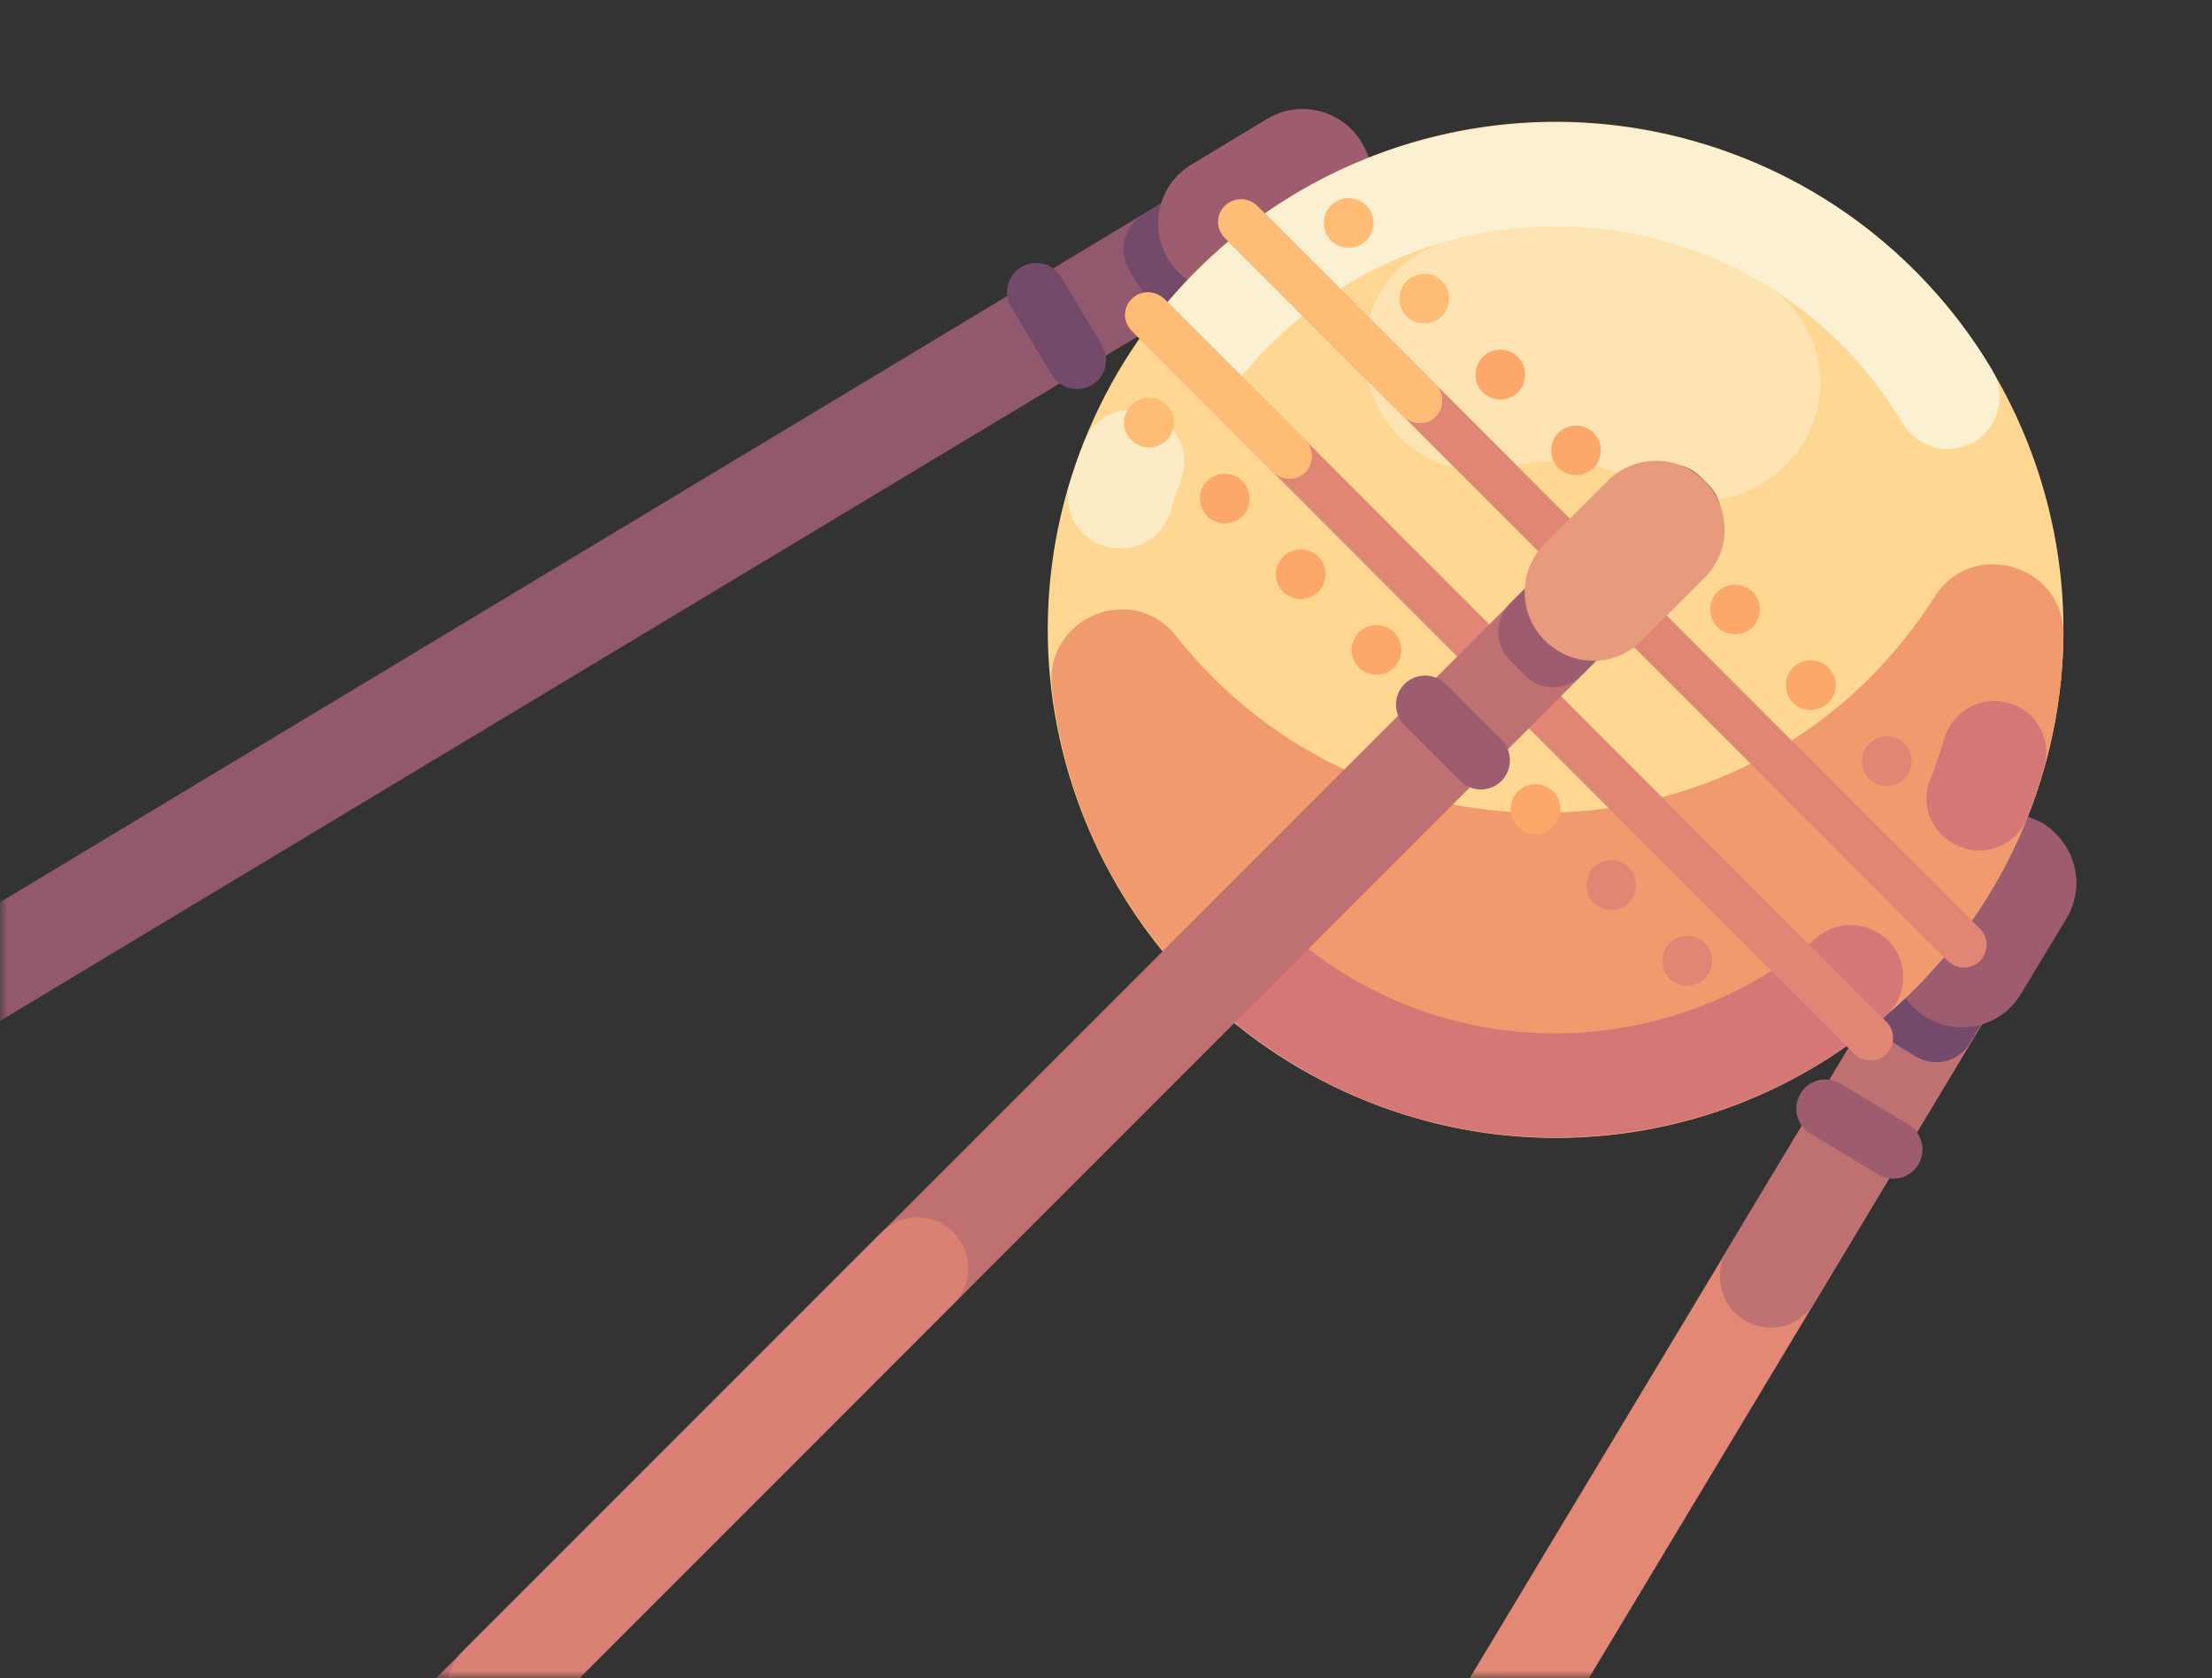 <svg width="149" height="113" viewBox="0 0 149 113" fill="none" xmlns="http://www.w3.org/2000/svg">
<rect x="0" y="0" width="149" height="113" fill="#333333" stroke="none"/>
<mask id="mask0" mask-type="alpha" maskUnits="userSpaceOnUse" x="0" y="0" width="149" height="113">
<rect width="149" height="113" fill="#C4C4C4"/>
</mask>
<g mask="url(#mask0)">
<path d="M68.136 170.996C66.526 170.03 65.999 167.922 66.965 166.282L132.905 56.636C133.871 55.026 135.979 54.499 137.619 55.465C139.229 56.431 139.756 58.539 138.79 60.179L72.85 169.854C71.855 171.465 69.747 171.992 68.136 170.996Z" fill="#E38874"/>
<path d="M117.503 88.9C115.893 87.934 115.366 85.826 116.332 84.186L132.904 56.635C133.871 55.025 135.979 54.498 137.619 55.464C139.229 56.43 139.756 58.538 138.79 60.178L122.217 87.729C121.251 89.368 119.143 89.895 117.503 88.9Z" fill="#BF7172"/>
<path d="M129.01 71.128L127.81 70.396C126.521 69.605 126.111 67.937 126.873 66.648L133.051 56.372C133.929 54.908 135.862 54.41 137.326 55.318L137.853 55.64C139.317 56.518 139.815 58.45 138.907 59.914L132.729 70.191C131.997 71.508 130.298 71.918 129.01 71.128Z" fill="#744A6A"/>
<path d="M129.772 68.522C127.576 67.205 126.873 64.365 128.19 62.169L131.265 57.075C132.582 54.879 135.423 54.176 137.619 55.494C139.815 56.811 140.517 59.651 139.2 61.847L136.125 66.941C134.808 69.137 131.968 69.84 129.772 68.522Z" fill="#9D5D6F"/>
<path d="M126.521 79.092L121.954 76.34C121.017 75.784 120.724 74.583 121.28 73.646C121.837 72.709 123.037 72.416 123.974 72.973L128.542 75.725C129.479 76.281 129.772 77.482 129.215 78.419C128.659 79.356 127.458 79.649 126.521 79.092Z" fill="#9D5D6F"/>
<path d="M-23.804 79.063C-22.838 80.673 -20.729 81.2 -19.09 80.234L90.536 14.3C92.146 13.334 92.673 11.226 91.707 9.586C90.741 7.976 88.633 7.449 86.993 8.415L-22.633 74.378C-24.272 75.344 -24.799 77.453 -23.804 79.063Z" fill="#92586E"/>
<path d="M76.071 18.193L76.803 19.394C77.594 20.682 79.263 21.092 80.551 20.331L90.829 14.153C92.293 13.274 92.79 11.342 91.883 9.878L91.561 9.351C90.682 7.887 88.75 7.39 87.286 8.297L77.008 14.446C75.72 15.236 75.281 16.905 76.071 18.193Z" fill="#744A6A"/>
<path d="M78.677 17.432C79.995 19.628 82.835 20.33 85.031 19.013L90.126 15.938C92.322 14.621 93.025 11.781 91.707 9.585C90.389 7.389 87.549 6.687 85.353 8.004L80.258 11.078C78.062 12.396 77.36 15.236 78.677 17.432Z" fill="#9D5D6F"/>
<path d="M68.107 20.682L70.859 25.249C71.416 26.186 72.616 26.479 73.553 25.922C74.49 25.366 74.783 24.166 74.227 23.229L71.474 18.661C70.918 17.724 69.718 17.432 68.781 17.988C67.873 18.544 67.551 19.745 68.107 20.682Z" fill="#744A6A"/>
<path d="M136.57 55.026C143.542 37.474 134.963 17.593 117.408 10.622C99.854 3.651 79.972 12.229 73.001 29.782C66.029 47.335 74.608 67.216 92.162 74.187C109.717 81.158 129.599 72.579 136.57 55.026Z" fill="#FED892"/>
<path d="M130.299 40.21C129.274 41.82 128.103 43.343 126.785 44.777C115.336 57.133 95.894 58.128 83.216 47.032C81.752 45.744 80.405 44.338 79.234 42.845C76.276 39.097 70.303 41.615 70.86 46.329C71.767 54.322 75.486 61.993 81.928 67.79C96.011 80.497 117.533 79.384 130.211 65.272C136.008 58.831 138.907 50.809 138.995 42.757C139.054 38.043 132.846 36.17 130.299 40.21Z" fill="#F19A6E"/>
<path d="M85.588 23.2C96.187 12.601 113.433 12.601 124.033 23.2C125.643 24.81 127.019 26.596 128.161 28.499C129.098 30.08 131.089 30.695 132.729 29.875C132.758 29.875 132.788 29.846 132.817 29.846C134.574 28.909 135.218 26.684 134.193 24.927C132.495 22.058 130.299 19.364 127.664 16.993C114.809 5.399 95.045 5.311 82.103 16.846C80.932 17.9 79.819 19.013 78.824 20.184C77.506 21.736 77.799 24.078 79.439 25.278C79.468 25.278 79.468 25.308 79.497 25.308C80.961 26.362 82.982 26.127 84.153 24.751C84.592 24.224 85.061 23.697 85.588 23.2Z" fill="#FCF0D2"/>
<path opacity="0.8" d="M78.18 28.206C78.15 28.177 78.092 28.148 78.063 28.118C76.247 26.976 73.817 27.767 73.026 29.758C72.675 30.666 72.353 31.573 72.06 32.51C71.533 34.296 72.558 36.199 74.344 36.755C74.403 36.755 74.432 36.785 74.49 36.785C76.335 37.341 78.268 36.316 78.824 34.472C79.029 33.769 79.263 33.096 79.527 32.422C80.141 30.87 79.585 29.084 78.18 28.206Z" fill="#FCF0D2"/>
<path d="M126.375 62.755C125.116 62.023 123.535 62.169 122.422 63.106C113.462 70.718 100.198 71.919 89.892 65.156C89.218 64.716 88.574 64.248 87.959 63.75C86.349 62.462 83.977 62.843 82.864 64.57C82.864 64.599 82.835 64.599 82.835 64.629C81.869 66.151 82.22 68.113 83.596 69.225C84.387 69.84 85.207 70.426 86.056 70.982C99.056 79.502 115.717 78.038 126.99 68.435C128.805 66.883 128.542 63.984 126.463 62.784C126.434 62.784 126.404 62.755 126.375 62.755Z" fill="#D47776"/>
<path d="M130.943 49.785C130.679 50.692 130.386 51.629 130.006 52.507C129.303 54.293 130.182 56.284 131.968 56.987C131.997 57.016 132.055 57.016 132.085 57.045C133.842 57.719 135.833 56.87 136.535 55.113C137.004 53.971 137.384 52.8 137.707 51.629C138.263 49.638 137.004 47.618 134.954 47.267C134.925 47.267 134.866 47.267 134.837 47.237C133.08 47.003 131.441 48.086 130.943 49.785Z" fill="#D47776"/>
<path opacity="0.5" d="M119.816 31.72C119.875 31.661 119.963 31.603 120.021 31.544C123.916 28.089 123.33 21.853 118.879 19.16C112.438 15.266 104.649 14.241 97.475 16.261C92.761 17.578 90.507 22.907 92.732 27.27C92.761 27.328 92.791 27.357 92.82 27.416C94.489 30.695 98.237 32.422 101.78 31.456C104.766 30.637 108.046 31.076 110.71 32.686C113.58 34.413 117.298 33.974 119.816 31.72Z" fill="#FCF0D2"/>
<path d="M82.513 13.86C83.099 13.274 84.065 13.274 84.68 13.86L133.373 62.55C133.959 63.135 133.959 64.101 133.373 64.716C132.788 65.302 131.821 65.302 131.206 64.716L82.513 16.027C81.898 15.412 81.898 14.446 82.513 13.86Z" fill="#E18574"/>
<path d="M76.247 20.125C76.833 19.54 77.799 19.54 78.414 20.125L127.078 68.815C127.663 69.4 127.663 70.367 127.078 70.981C126.492 71.567 125.526 71.567 124.911 70.981L76.247 22.292C75.632 21.677 75.632 20.711 76.247 20.125Z" fill="#E18574"/>
<path d="M82.513 13.86C83.099 13.274 84.065 13.274 84.68 13.86L96.714 25.893C97.3 26.479 97.3 27.445 96.714 28.06C96.129 28.645 95.162 28.645 94.547 28.06L82.513 16.027C81.898 15.412 81.898 14.446 82.513 13.86Z" fill="#FEBC74"/>
<path d="M76.247 20.125C76.833 19.54 77.799 19.54 78.414 20.125L87.93 29.641C88.516 30.226 88.516 31.193 87.93 31.807C87.344 32.393 86.378 32.393 85.763 31.807L76.247 22.292C75.632 21.677 75.632 20.711 76.247 20.125Z" fill="#FEBC74"/>
<path d="M118.059 42.231C117.415 42.875 116.332 42.875 115.688 42.231C115.044 41.586 115.044 40.503 115.688 39.859C116.332 39.215 117.415 39.215 118.059 39.859C118.704 40.503 118.704 41.586 118.059 42.231Z" fill="#FCA86A"/>
<path d="M123.154 47.324C122.51 47.968 121.427 47.968 120.782 47.324C120.138 46.68 120.138 45.597 120.782 44.953C121.427 44.308 122.51 44.308 123.154 44.953C123.828 45.626 123.828 46.68 123.154 47.324Z" fill="#FCA86A"/>
<path d="M128.278 52.449C127.634 53.093 126.551 53.093 125.907 52.449C125.262 51.804 125.262 50.721 125.907 50.077C126.551 49.433 127.634 49.433 128.278 50.077C128.922 50.721 128.922 51.775 128.278 52.449Z" fill="#E18574"/>
<path d="M104.971 29.143C104.327 29.787 104.327 30.871 104.971 31.515C105.615 32.159 106.699 32.159 107.343 31.515C107.987 30.871 107.987 29.787 107.343 29.143C106.699 28.499 105.645 28.499 104.971 29.143Z" fill="#FCA86A"/>
<path d="M99.876 24.049C99.232 24.693 99.232 25.776 99.876 26.42C100.521 27.064 101.604 27.064 102.248 26.42C102.892 25.776 102.892 24.693 102.248 24.049C101.604 23.375 100.521 23.375 99.876 24.049Z" fill="#FCA86A"/>
<path d="M94.752 18.925C94.108 19.57 94.108 20.653 94.752 21.297C95.397 21.941 96.48 21.941 97.124 21.297C97.768 20.653 97.768 19.57 97.124 18.925C96.48 18.281 95.426 18.281 94.752 18.925Z" fill="#FEBC74"/>
<path d="M89.657 13.831C89.013 14.475 89.013 15.558 89.657 16.202C90.302 16.846 91.385 16.846 92.029 16.202C92.673 15.558 92.673 14.475 92.029 13.831C91.385 13.186 90.302 13.186 89.657 13.831Z" fill="#FEBC74"/>
<path d="M104.62 55.669C105.264 55.025 105.264 53.941 104.62 53.297C103.976 52.653 102.892 52.653 102.248 53.297C101.604 53.941 101.604 55.025 102.248 55.669C102.892 56.343 103.946 56.343 104.62 55.669Z" fill="#FCA86A"/>
<path d="M109.715 60.793C110.359 60.149 110.359 59.065 109.715 58.421C109.07 57.777 107.987 57.777 107.343 58.421C106.699 59.065 106.699 60.149 107.343 60.793C107.987 61.437 109.07 61.437 109.715 60.793Z" fill="#E18574"/>
<path d="M114.839 65.887C115.483 65.243 115.483 64.159 114.839 63.515C114.194 62.871 113.111 62.871 112.467 63.515C111.823 64.159 111.823 65.243 112.467 65.887C113.111 66.531 114.165 66.531 114.839 65.887Z" fill="#E18574"/>
<path d="M91.531 42.582C92.175 41.938 93.259 41.938 93.903 42.582C94.547 43.226 94.547 44.309 93.903 44.953C93.259 45.598 92.175 45.598 91.531 44.953C90.887 44.309 90.887 43.255 91.531 42.582Z" fill="#FCA86A"/>
<path d="M86.437 37.487C87.081 36.843 88.164 36.843 88.808 37.487C89.453 38.132 89.453 39.215 88.808 39.859C88.164 40.503 87.081 40.503 86.437 39.859C85.763 39.215 85.763 38.161 86.437 37.487Z" fill="#FCA86A"/>
<path d="M81.313 32.393C81.957 31.749 83.04 31.749 83.684 32.393C84.329 33.037 84.329 34.121 83.684 34.765C83.04 35.409 81.957 35.409 81.313 34.765C80.668 34.091 80.668 33.037 81.313 32.393Z" fill="#FCA86A"/>
<path d="M76.218 27.27C76.862 26.625 77.945 26.625 78.59 27.27C79.234 27.914 79.234 28.997 78.59 29.641C77.945 30.285 76.862 30.285 76.218 29.641C75.544 28.997 75.544 27.943 76.218 27.27Z" fill="#FEBC74"/>
<path d="M-0.145 147.368C-1.492 146.021 -1.492 143.855 -0.145 142.537L109.978 32.393C111.325 31.046 113.492 31.046 114.809 32.393C116.156 33.74 116.156 35.907 114.809 37.224L4.686 147.368C3.339 148.686 1.172 148.686 -0.145 147.368Z" fill="#BF7172"/>
<path opacity="0.8" d="M31.155 116.04C29.808 114.694 29.808 112.527 31.155 111.209L59.382 82.985C60.728 81.639 62.895 81.639 64.213 82.985C65.56 84.332 65.56 86.499 64.213 87.816L35.987 116.04C34.669 117.387 32.502 117.387 31.155 116.04Z" fill="#E18574"/>
<path d="M102.717 45.48L101.721 44.485C100.667 43.431 100.667 41.703 101.721 40.62L110.212 32.159C111.442 30.929 113.404 30.929 114.604 32.159L115.044 32.598C116.273 33.828 116.273 35.789 115.044 36.99L106.552 45.451C105.498 46.564 103.771 46.564 102.717 45.48Z" fill="#9D5D6F"/>
<path d="M104.063 43.138C102.248 41.322 102.248 38.424 104.063 36.609L108.28 32.393C110.095 30.577 113.023 30.577 114.809 32.393C116.625 34.208 116.625 37.136 114.809 38.922L110.593 43.138C108.807 44.953 105.879 44.953 104.063 43.138Z" fill="#E89A7C"/>
<path d="M98.354 52.595L94.606 48.847C93.845 48.086 93.845 46.827 94.606 46.066C95.367 45.305 96.626 45.305 97.388 46.066L101.135 49.813C101.897 50.575 101.897 51.834 101.135 52.595C100.374 53.356 99.144 53.356 98.354 52.595Z" fill="#9D5D6F"/>
</g>
</svg>
